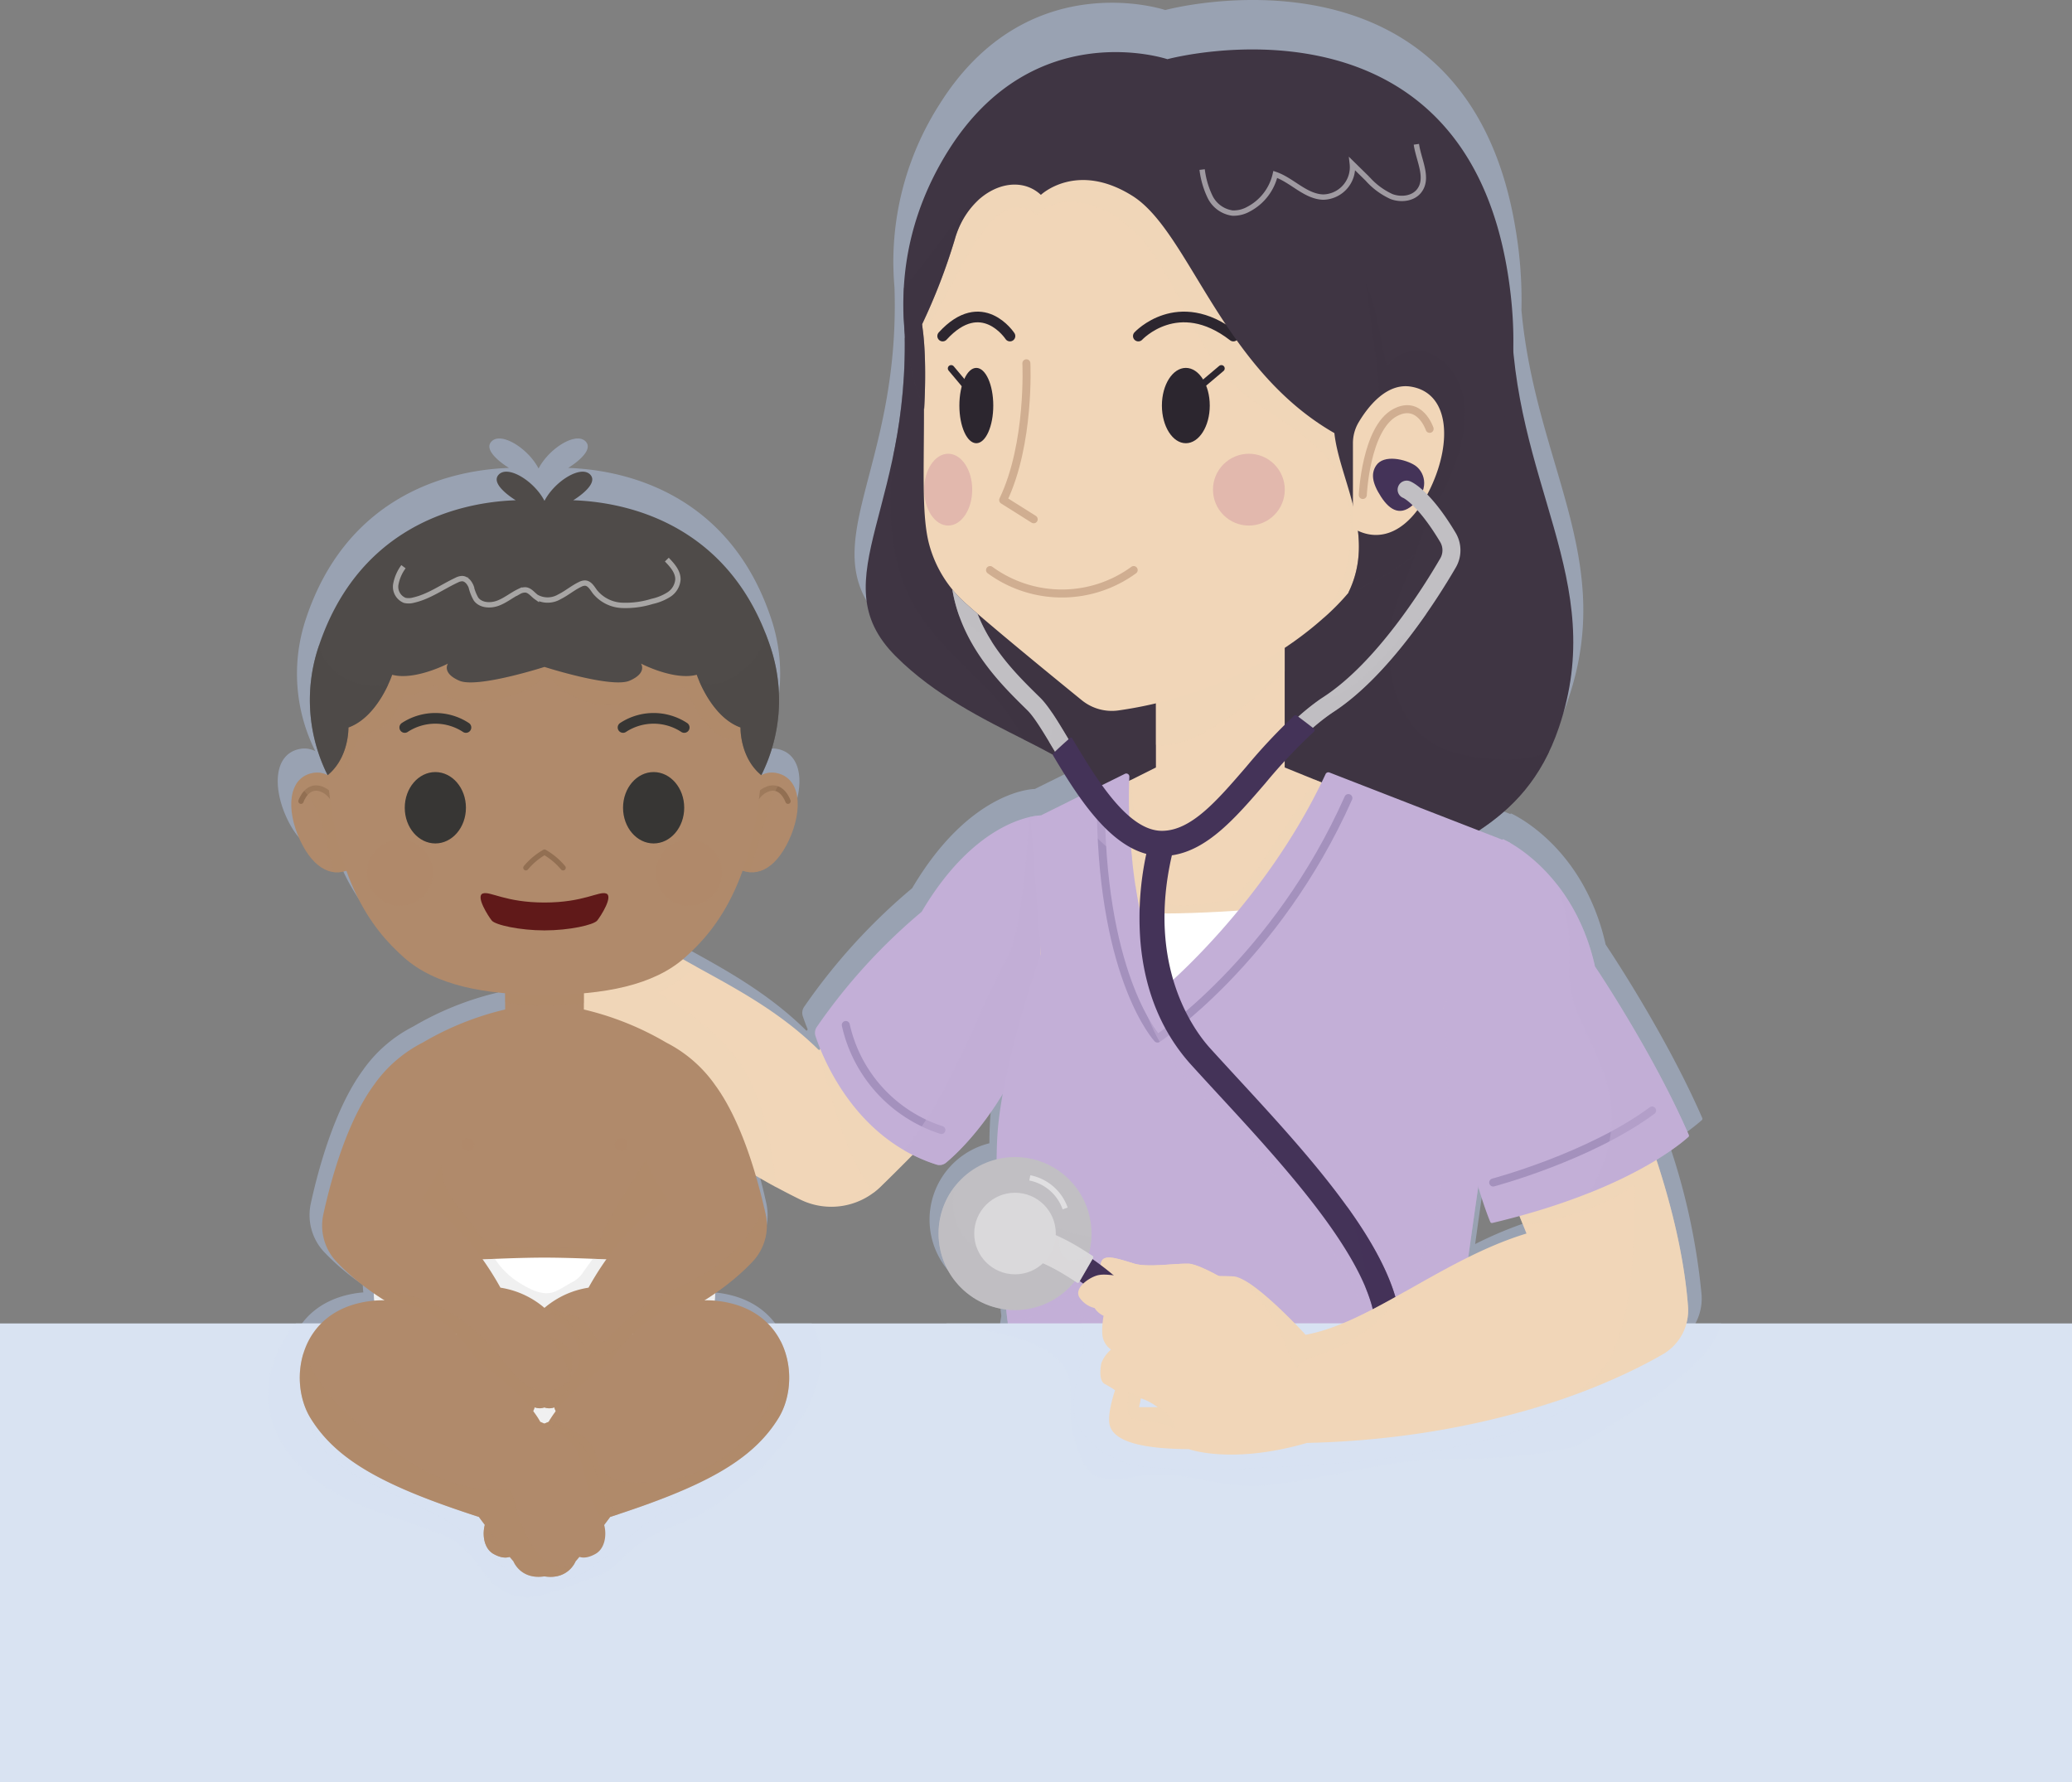 <svg xmlns="http://www.w3.org/2000/svg" width="388" height="333.739" viewBox="0 0 388 333.739">
  <rect x="0" y="0" width="388" height="333.739" fill="#808080" stroke="none"/>
  <g id="Grupo_27394" data-name="Grupo 27394" transform="translate(-853 -14820.713)">
    <g id="Grupo_27393" data-name="Grupo 27393" transform="translate(870 14816.165)">
      <g id="Grupo_27385" data-name="Grupo 27385" transform="translate(35.009 4.548)">
        <path id="Trazado_69517" data-name="Trazado 69517" d="M134.454,286.415c-.275-.035-.542-.054-.812-.077.067-.688.091-1.187.1-1.432a45.116,45.116,0,0,0,7.241-6.139,10.124,10.124,0,0,0,2.482-9.106c-1.391-6.361-4.448-17.706-9.728-24.905a25.79,25.79,0,0,0-9.433-8.2,57.186,57.186,0,0,0-15.891-6.38v-3.136c8.126-.719,14.833-2.752,19.465-6.853A38.66,38.66,0,0,0,139.035,203.4c3.146,1.132,6.506-.665,8.933-5.882,2.731-5.871,2.367-12.153-2.595-12.972a4.466,4.466,0,0,0-2.738.437v-.007l0,0a32.376,32.376,0,0,0,1.772-24.692c-7.285-22.087-25.209-27.868-38.045-28.331,0,0,4.943-2.949,3.354-4.857-1.735-2.081-6.938,1.157-8.9,4.973-1.966-3.816-7.169-7.054-8.9-4.973-1.589,1.908,3.353,4.857,3.353,4.857-12.836.463-30.759,6.244-38.044,28.331a32.373,32.373,0,0,0,1.772,24.692l0,0v.007a4.464,4.464,0,0,0-2.737-.437c-4.962.82-5.326,7.1-2.595,12.972,2.426,5.217,5.787,7.014,8.933,5.882a38.66,38.66,0,0,0,11.158,16.788c4.632,4.1,11.339,6.135,19.465,6.853v3.136a57.186,57.186,0,0,0-15.891,6.38,25.79,25.79,0,0,0-9.433,8.2c-5.28,7.2-8.337,18.544-9.728,24.905a10.123,10.123,0,0,0,2.482,9.106,45.157,45.157,0,0,0,7.241,6.139c.007.245.03.744.1,1.432-.269.023-.538.042-.812.077-14.018,1.794-15.748,15.57-11.574,22.443,5.1,8.4,14.6,13.375,32.551,19.187,0,0,.461.626,1.157,1.554-.489,1.788-.232,4.506,1.673,5.578a3.764,3.764,0,0,0,3.111.571c.257.309.5.6.726.857,0,0,1.371,3.6,5.992,2.89,4.622.705,5.992-2.89,5.992-2.89.224-.255.47-.548.726-.857a3.765,3.765,0,0,0,3.111-.571c1.9-1.072,2.162-3.79,1.673-5.578.7-.928,1.157-1.554,1.157-1.554,17.953-5.812,27.449-10.786,32.551-19.187C150.2,301.986,148.471,288.21,134.454,286.415Z" transform="translate(-51.972 -44.336)" fill="#b3c4e5" opacity="0.5" style="mix-blend-mode: multiply;isolation: isolate"/>
        <path id="Trazado_69518" data-name="Trazado 69518" d="M327.071,213.9c-6.929-15.946-18.089-32.483-18.089-32.483-3.4-15.12-12.889-21.843-16.423-23.874v-.013l-.067-.027c-.8-.459-1.283-.665-1.283-.665l-.052.146-4.571-1.776a36.549,36.549,0,0,0,15.435-19.886c8.888-26.184-6.182-43.821-8.808-72.7a79.954,79.954,0,0,0-1.068-14.978C283.031-8.837,226.512,6.427,226.512,6.427s-25.789-8.673-42.284,17.665a54.824,54.824,0,0,0-8.634,30.169h0c0,.04,0,.08.007.121.021,1.384.094,2.715.205,3.987,1.163,35.124-16.154,48.75-1.673,63.231,9.442,9.442,22.157,14.445,30.311,18.97a.413.413,0,0,0,.054.207c1.49,2.492,3.152,5.231,4.995,7.843l-7.4,3.66s-12.006,0-22.979,18.583a111.7,111.7,0,0,0-20.24,22.235,2,2,0,0,0-.234,1.744c.2.593.5,1.444.919,2.47l-.218.263c-11.933-11.838-26.827-16.3-34.786-23.338,0,0,4.17-11.633,3.291-19.809s-1.578-10.175-1.935-14.363.8-7.769-.494-9.033-6.4.178-7.133,6.658.233,11.348-.392,13.692a16.383,16.383,0,0,1-4.267-4.036c-1.772-2.508-7.839-14.55-10.776-18.884s-8.279-10.021-9.954-9.236-1.927,4.29.812,8.456,8.153,14.73,8.153,14.73-6.511-11.066-8.158-13.722-5.829-11.422-8.835-9.561.645,8.655,2.7,12.33,5.621,11.762,5.621,11.762-4.84-7.978-5.815-9.729-3.212-8.114-5.461-8.152-2.393,5.142.171,10.82,6.488,13.548,8.314,16.692c0,0-4.3-5.821-5.491-7.416s-4.734-7.658-6.4-7.072c-1.609.564-1.418,4.025,2.232,10.819s6.382,11.969,6.382,11.969A42.525,42.525,0,0,0,95.2,176.1c5.784,6.566,11.079,7.994,11.079,7.994a130.665,130.665,0,0,0,49.53,42.336,13.6,13.6,0,0,0,15.383-2.535c2.076-2.019,4.141-4.081,6.186-6.155a31.305,31.305,0,0,0,4.6,1.884,1.969,1.969,0,0,0,1.858-.378,53.649,53.649,0,0,0,10.918-13.263,70.6,70.6,0,0,0-1.021,7.9c-.094,1.48-.141,3.077-.154,4.741a14.737,14.737,0,0,0,1.84,28.948c.009.084.019.17.028.251.016.136.03.263.044.391.011.1.021.188.031.28.014.123.028.243.041.358l.018.154c.032.276.061.527.088.748v0h0c.091.767.145,1.2.145,1.2s-5.437,32.1-7.493,61.046c0,0,10.642,7.889,32.991,9.365,48.047,3.174,73.966-9.365,73.966-9.365-1.648-10.736-4.454-27.236-6.894-41.312h0l-.035-.2q-.1-.587-.2-1.169l0-.026-.05-.285c14.885-3.463,26.435-8.443,33.971-12.816a9.815,9.815,0,0,0,4.869-9.248,123.491,123.491,0,0,0-6.095-28.236,41.331,41.331,0,0,0,6.155-4.421A.344.344,0,0,0,327.071,213.9Zm-31.3,19.023a73.856,73.856,0,0,0-11.23,4.578c.483-3.479,1.144-8.174,1.924-13.556,1.151,3.84,2.018,6.025,2.318,6.743a.347.347,0,0,0,.4.2c1.823-.43,3.561-.878,5.236-1.337C295.274,231.7,295.769,232.919,295.769,232.919Z" transform="translate(-60.316 -4.548)" fill="#b3c4e5" opacity="0.5" style="mix-blend-mode: multiply;isolation: isolate"/>
      </g>
      <g id="Grupo_27387" data-name="Grupo 27387" transform="translate(56.968 13.806)">
        <path id="Trazado_69519" data-name="Trazado 69519" d="M112.474,246.389s-5.14-1.387-10.755-7.762a41.288,41.288,0,0,1-7.848-14.505s-2.653-5.025-6.2-11.621-3.73-9.957-2.168-10.5c1.622-.569,5.063,5.317,6.219,6.866s5.33,7.2,5.33,7.2c-1.773-3.053-5.584-10.694-8.072-16.206s-2.35-10.541-.166-10.5,4.356,6.215,5.3,7.914,5.645,9.446,5.645,9.446-3.462-7.852-5.458-11.42-5.538-10.164-2.62-11.971,6.978,6.705,8.577,9.283,7.921,13.322,7.921,13.322-5.256-10.256-7.915-14.3-2.415-7.448-.789-8.21,6.814,4.76,9.664,8.967,8.741,15.9,10.462,18.334a15.9,15.9,0,0,0,4.142,3.918c.608-2.277-.329-7,.381-13.294s5.664-7.692,6.926-6.464.134,4.705.48,8.77,1.024,6.007,1.878,13.944-3.195,19.231-3.195,19.231c7.728,6.836,22.188,11.166,33.774,22.659,0,0,13.723-16.611,29.472-33.632L225.5,220.7c.072,8.047-6.188,16.427-15.72,27.484-8.211,9.525-21.085,24-34.279,36.841a13.2,13.2,0,0,1-14.935,2.461A126.863,126.863,0,0,1,112.474,246.389Z" transform="translate(-84.572 -72.075)" fill="#f1d6b8"/>
        <path id="Trazado_69520" data-name="Trazado 69520" d="M150.342,263.816c-3.621-6.541-10.126-10.922-16.2-14.971a.17.17,0,0,1,0-.291,36.772,36.772,0,0,0,6.869-4.718,61.428,61.428,0,0,1-10.8-7.015s4.049-11.294,3.195-19.231-1.532-9.879-1.879-13.944.782-7.542-.48-8.77-6.215.173-6.926,6.464.227,11.017-.381,13.294a15.9,15.9,0,0,1-4.142-3.918c-1.72-2.434-7.611-14.126-10.462-18.334s-8.038-9.729-9.664-8.967-1.87,4.164.789,8.21,7.915,14.3,7.915,14.3-6.322-10.743-7.921-13.322-5.66-11.09-8.577-9.283.626,8.4,2.62,11.971,5.458,11.42,5.458,11.42-4.7-7.746-5.645-9.446-3.118-7.878-5.3-7.914-2.323,4.993.166,10.5,6.3,13.153,8.072,16.206c0,0-4.175-5.652-5.33-7.2s-4.6-7.435-6.219-6.866c-1.562.548-1.376,3.908,2.168,10.5s6.2,11.621,6.2,11.621a41.288,41.288,0,0,0,7.848,14.505c5.616,6.375,10.755,7.762,10.755,7.762a127.46,127.46,0,0,0,43.52,38.773C155.081,277.889,153.912,270.265,150.342,263.816Z" transform="translate(-84.572 -72.075)" fill="#f1d6b8" opacity="0.5" style="mix-blend-mode: multiply;isolation: isolate"/>
        <path id="Trazado_69521" data-name="Trazado 69521" d="M231.841,244.084c-15.748,17.021-29.472,33.632-29.472,33.632-.073-.073-.149-.139-.222-.211q.158.547.313,1.092c2,7.021,3.663,14.276,7,20.818a30.078,30.078,0,0,0,3.115,4.956,13.292,13.292,0,0,0,1.3-1.105c13.195-12.837,26.067-27.316,34.279-36.841,9.532-11.057,15.792-19.438,15.72-27.484Z" transform="translate(-122.948 -90.31)" fill="#f1d6b8" opacity="0.5" style="mix-blend-mode: multiply;isolation: isolate"/>
        <path id="Trazado_69522" data-name="Trazado 69522" d="M243.607,267.607V231.22s-11.655,0-22.31,18.042a108.46,108.46,0,0,0-19.652,21.588,1.941,1.941,0,0,0-.226,1.693c1.295,3.912,7.243,19.151,22.657,24.058a1.914,1.914,0,0,0,1.8-.367C228.682,293.894,237.915,285.162,243.607,267.607Z" transform="translate(-122.677 -87.79)" fill="#c3afd7"/>
        <path id="Trazado_69523" data-name="Trazado 69523" d="M209.888,289.48a26.794,26.794,0,0,0,17.9,19.661" transform="translate(-125.474 -106.806)" fill="none" stroke="#a491bd" stroke-linecap="round" stroke-linejoin="round" stroke-width="1.5"/>
        <path id="Trazado_69524" data-name="Trazado 69524" d="M222.481,89.944c2.666,37.086-16.012,50.782-1.417,65.377s37.251,18.265,37.251,26.535S280.565,216.4,300.549,216.4c0,0-7.209-7.873,7.959-16.735s30.2-11.79,36.723-31.02c9.43-27.783-8.924-45.652-8.924-78.7Z" transform="translate(-127.282 -41.678)" fill="#3f3543"/>
        <path id="Trazado_69525" data-name="Trazado 69525" d="M345.052,173.376c-4.164,1.578-8.725,1.39-13.067.789-3.906-.54-7.815-1.761-10.69-4.584-3.549-3.485-5.24-8.867-5.551-13.719a28.7,28.7,0,0,1,.942-9.05c.82-3.152,2.279-6.014,3.392-9.058a75.106,75.106,0,0,1,3.245-8.477c1.5-2.938,3.086-5.812,4.3-8.888,2.122-5.392,3.664-12.468.387-17.729a9.838,9.838,0,0,0-5.549-4.422,6.945,6.945,0,0,0-7,2.414.17.17,0,0,1-.282-.074c-.662-2.808-1.149-5.655-1.8-8.467-.164-.711-.331-1.439-.515-2.168H229.038c-.825,1.233-1.65,2.465-2.493,3.687-.664.961-.872,1.274-1.59,2.16a103.106,103.106,0,0,1-2.114,21.732c-.136,2.764-.606,5.268-.612,8.031-.015,7.678,1.146,15.45,5.454,21.966,3.411,5.16,8.147,9.2,12.371,13.657a39.7,39.7,0,0,1,7.179,9.709c7.561,3.811,13.3,6.809,13.3,10.97,0,8.269,22.251,34.539,42.234,34.539,0,0-7.209-7.873,7.959-16.735,13.9-8.121,27.675-11.268,34.906-26.533C345.439,173.21,345.25,173.3,345.052,173.376Z" transform="translate(-129.502 -41.678)" fill="#3f3543" opacity="0.5" style="mix-blend-mode: multiply;isolation: isolate"/>
        <path id="Trazado_69526" data-name="Trazado 69526" d="M249.344,231.585v.051c0,2.932-.224,5.866-.508,8.782-.3,3.106-.692,6.207-1.215,9.283a34.476,34.476,0,0,1-1.54,6.6c-.434,1.128-1.1,2.176-1.64,3.256-.765,1.526-1.494,3.068-2.21,4.618-1.545,3.34-3.029,6.708-4.584,10.043-3.12,6.694-6.5,13.4-11.175,19.17-.138.17-.28.335-.421.5a30.442,30.442,0,0,0,6.1,2.713,1.914,1.914,0,0,0,1.8-.367c2.8-2.34,12.037-11.071,17.727-28.627V231.22A11.044,11.044,0,0,0,249.344,231.585Z" transform="translate(-130.75 -87.79)" fill="#c3afd7" opacity="0.5" style="mix-blend-mode: multiply;isolation: isolate"/>
        <path id="Trazado_69527" data-name="Trazado 69527" d="M331.329,215.056,309.77,206.3V182.382H285.658V206.3L264.1,217.079V266.49h67.233Z" transform="translate(-143.168 -71.85)" fill="#f1d6b8"/>
        <path id="Trazado_69528" data-name="Trazado 69528" d="M315.337,221.243c-1.189,2.154-2.454,4.268-3.774,6.345-1.514,2.383-3.163,4.673-4.675,7.055a48.877,48.877,0,0,1-4.461,6.426,9.509,9.509,0,0,1-5.3,3.069,29.391,29.391,0,0,1-7.182.65c-1.847-.038-3.979-.085-5.46-1.351-1.365-1.167-1.609-3.06-1.764-4.743-.536-5.806-1.468-11.581-1.669-17.411L264.1,229.763v49.411H331.33V227.74Z" transform="translate(-143.168 -84.534)" fill="#f1d6b8" opacity="0.5" style="mix-blend-mode: multiply;isolation: isolate"/>
        <path id="Trazado_69529" data-name="Trazado 69529" d="M298.453,202.061a20.167,20.167,0,0,0,7.03-2.525,53.649,53.649,0,0,0,6.943-4.6c2.713-2.074,5.272-4.328,7.791-6.626v-5.929H296.106v19.657A8.959,8.959,0,0,0,298.453,202.061Z" transform="translate(-153.615 -71.85)" fill="#f1d6b8" opacity="0.5" style="mix-blend-mode: multiply;isolation: isolate"/>
        <path id="Trazado_69530" data-name="Trazado 69530" d="M335.771,71.366c0-25.323-17.7-46.911-49.611-48.181-27.367-1.089-56.805,15.132-55.114,48.181,1.033,20.2-.643,33.886,1.349,41.219a22.588,22.588,0,0,0,6.714,10.907c4.958,4.453,16.46,13.853,21.869,18.251a8.921,8.921,0,0,0,6.889,1.894c26.065-3.714,42.457-19.277,46.334-26.78C314.2,116.857,335.771,113.621,335.771,71.366Z" transform="translate(-132.357 -19.872)" fill="#f1d6b8"/>
        <path id="Trazado_69531" data-name="Trazado 69531" d="M286.16,23.185c-27.367-1.089-56.805,15.132-55.114,48.181.027.53.045,1.037.069,1.557.554-.71,1.065-1.453,1.55-2.193,1.355-2.068,2.544-4.24,3.722-6.411,2.23-4.1,4.323-8.553,7.5-12.033a8.415,8.415,0,0,1,4.027-2.73,5.336,5.336,0,0,1,4.436,1.12c.372.277.283.154.63-.185a7.071,7.071,0,0,1,.789-.664,7.251,7.251,0,0,1,2.01-1.02,10.17,10.17,0,0,1,4.554-.3,18.1,18.1,0,0,1,8.785,3.934c5.693,4.635,8.776,11.573,12.051,17.951a58.355,58.355,0,0,0,5.728,9.476,34.893,34.893,0,0,0,7.476,6.7c4.973,3.521,10.679,6.586,14,11.9,4.049,6.479,3.716,15.259.944,22.147a29.048,29.048,0,0,1-3.125,5.745,36.645,36.645,0,0,0,8.006-9.5s21.571-3.236,21.571-45.491C335.771,46.043,318.071,24.455,286.16,23.185Z" transform="translate(-132.357 -19.872)" fill="#f1d6b8" opacity="0.5" style="mix-blend-mode: multiply;isolation: isolate"/>
        <ellipse id="Elipse_1961" data-name="Elipse 1961" cx="4.5" cy="6.723" rx="4.5" ry="6.723" transform="translate(99.086 75.707)" fill="#e2b8ad"/>
        <path id="Trazado_69532" data-name="Trazado 69532" d="M249.993,163.017a22.8,22.8,0,0,0,26.893,0" transform="translate(-138.564 -65.529)" fill="none" stroke="#d0ae91" stroke-linecap="round" stroke-linejoin="round" stroke-width="1.5"/>
        <path id="Trazado_69533" data-name="Trazado 69533" d="M257.987,105.532s.732,15.027-4.347,25.61l5.715,3.6" transform="translate(-139.755 -46.766)" fill="none" stroke="#d0ae91" stroke-linecap="round" stroke-linejoin="round" stroke-width="1.5"/>
        <circle id="Elipse_1962" data-name="Elipse 1962" cx="6.723" cy="6.723" r="6.723" transform="translate(150.389 82.43) rotate(-45)" fill="#e2b8ad"/>
        <ellipse id="Elipse_1963" data-name="Elipse 1963" cx="4.482" cy="7.052" rx="4.482" ry="7.052" transform="translate(143.608 59.631)" fill="#2c262f"/>
        <line id="Línea_462" data-name="Línea 462" y1="3.558" x2="4.217" transform="translate(150.528 59.73)" fill="none" stroke="#2c262f" stroke-linecap="round" stroke-linejoin="round" stroke-width="1.25"/>
        <path id="Trazado_69534" data-name="Trazado 69534" d="M291.212,96.233s7.414-8.037,17.792,0" transform="translate(-152.018 -42.565)" fill="none" stroke="#2c262f" stroke-linecap="round" stroke-linejoin="round" stroke-width="2"/>
        <ellipse id="Elipse_1964" data-name="Elipse 1964" cx="3.174" cy="7.052" rx="3.174" ry="7.052" transform="translate(105.683 59.631)" fill="#2c262f"/>
        <line id="Línea_463" data-name="Línea 463" x2="2.986" y2="3.558" transform="translate(104.145 59.73)" fill="none" stroke="#2c262f" stroke-linecap="round" stroke-linejoin="round" stroke-width="1.25"/>
        <path id="Trazado_69535" data-name="Trazado 69535" d="M249.422,96.233s-5.249-8.037-12.6,0" transform="translate(-134.266 -42.565)" fill="none" stroke="#2c262f" stroke-linecap="round" stroke-linejoin="round" stroke-width="2"/>
        <path id="Trazado_69536" data-name="Trazado 69536" d="M251.648,45.522s6.681-6.377,17.143.191c10.621,6.667,16.654,32.308,37.815,44.415.953,8.8,7.936,19.068,2.622,29.889,0,0,37.63-11.578,29.833-59.892C330.211,5.3,275.338,20.116,275.338,20.116S250.3,11.7,234.285,37.267c-15.737,25.129-4.5,48.385-4.5,48.385s.626-9.591-.4-15.866a111.733,111.733,0,0,0,6.147-15.955C238.128,44.73,246.789,41,251.648,45.522Z" transform="translate(-130.7 -18.291)" fill="#3f3543"/>
        <path id="Trazado_69537" data-name="Trazado 69537" d="M239.686,60.313c-3.4,2.635-5.963,6.269-8.518,9.682-1.26,1.683-2.589,3.318-3.876,4.981-.426.55-.861,1.11-1.312,1.663a50.354,50.354,0,0,0,3.808,22.654s.625-9.591-.4-15.866a111.736,111.736,0,0,0,6.147-15.955,15.613,15.613,0,0,1,4.449-7.386C239.884,60.161,239.784,60.238,239.686,60.313Z" transform="translate(-130.701 -31.933)" fill="#3f3543" opacity="0.5" style="mix-blend-mode: multiply;isolation: isolate"/>
        <path id="Trazado_69538" data-name="Trazado 69538" d="M369.194,118.225c2.122-5.392,3.664-12.468.387-17.729a9.838,9.838,0,0,0-5.549-4.422,6.945,6.945,0,0,0-7,2.414.17.17,0,0,1-.282-.074c-.662-2.808-1.149-5.655-1.8-8.467a28.451,28.451,0,0,0-2.094-6.638c.084.408.139.822.187,1.238.136,1.19.293,2.376.457,3.563q.5,3.6.961,7.2a67.546,67.546,0,0,1,.843,12.627,41.786,41.786,0,0,1-2.36,11.157,63.637,63.637,0,0,1-2.395,6.1c1.264,5.122,1.764,10.51-.954,16.045a42.521,42.521,0,0,0,12.616-7.257,52.536,52.536,0,0,1,2.677-6.868C366.395,124.175,367.983,121.3,369.194,118.225Z" transform="translate(-171.077 -39.513)" fill="#3f3543" opacity="0.5" style="mix-blend-mode: multiply;isolation: isolate"/>
        <path id="Trazado_69539" data-name="Trazado 69539" d="M350.871,122.545a7.628,7.628,0,0,1,1.081-3.9c1.67-2.8,5.172-7.42,9.789-6.657,7.181,1.186,7.709,10.278,3.755,18.777s-9.619,10.739-14.626,7.709Z" transform="translate(-171.49 -48.845)" fill="#f1d6b8"/>
        <path id="Trazado_69540" data-name="Trazado 69540" d="M366.128,121.976s-1.844-5.534-6.483-3.039c-5.466,2.941-6.034,15.425-6.034,15.425" transform="translate(-172.384 -50.931)" fill="none" stroke="#d0ae91" stroke-linecap="round" stroke-linejoin="round" stroke-width="1.5"/>
        <path id="Trazado_69541" data-name="Trazado 69541" d="M325.73,287.566V255.151s-21.539,2.24-34.451,2.24c-11.676,0-14.819-2.24-14.819-2.24v32.415Z" transform="translate(-147.203 -95.601)" fill="#fff"/>
        <path id="Trazado_69542" data-name="Trazado 69542" d="M276.275,391.469c46.647,3.082,71.811-9.092,71.811-9.092-3.277-21.347-11.268-66.169-11.268-66.169s2.967-22.1,6.368-43.468c2.621-16.467,2.265-40.34,2.265-40.34l-33.779-13.129a.574.574,0,0,0-.728.3c-11.185,24.078-30.293,40.068-30.293,40.068-7.02-15.884-6.65-35.07-6.45-39.578a.577.577,0,0,0-.833-.543l-17.638,8.727,1.887,25.021s-7.276,20.545-8.118,33.849,2.021,36,2.021,36-5.278,31.161-7.275,59.268C244.245,382.377,254.577,390.035,276.275,391.469Z" transform="translate(-136.688 -83.877)" fill="#c3afd7"/>
        <path id="Trazado_69543" data-name="Trazado 69543" d="M327.145,226.392c-13.512,30.386-35.743,45.037-35.743,45.037s-10.167-10.9-10.607-42.547" transform="translate(-148.618 -86.214)" fill="none" stroke="#a491bd" stroke-linecap="round" stroke-linejoin="round" stroke-width="1.5"/>
        <path id="Trazado_69544" data-name="Trazado 69544" d="M308.95,49.392a16.282,16.282,0,0,0,1.5,5.134,5.51,5.51,0,0,0,4.182,3.014,5.738,5.738,0,0,0,2.979-.721,9.8,9.8,0,0,0,5.036-6.519c3.169,1.084,5.642,4.155,8.991,4.246a5.6,5.6,0,0,0,5.432-6.225l2.851,2.8a13.48,13.48,0,0,0,4.493,3.326c1.76.656,4,.422,5.161-1.053,1.875-2.379-.077-5.74-.509-8.737" transform="translate(-157.807 -26.898)" fill="none" stroke="#fff" stroke-miterlimit="10" stroke-width="1" opacity="0.5" style="mix-blend-mode: overlay;isolation: isolate"/>
        <g id="Grupo_27386" data-name="Grupo 27386" transform="translate(112.661 138.781)" opacity="0.5" style="mix-blend-mode: multiply;isolation: isolate">
          <path id="Trazado_69545" data-name="Trazado 69545" d="M283.747,237.788c-.211-1.944-.36-3.794-.46-5.51-2.6-1.742-5.067-4.714-7.305-7.959l-4.261,2.108C275.062,231.343,279.049,235.982,283.747,237.788Z" transform="translate(-258.317 -224.319)" fill="#c3afd7"/>
          <path id="Trazado_69546" data-name="Trazado 69546" d="M343.866,349.336c-2.482-14.322-4.575-26.06-4.575-26.06s2.967-22.1,6.368-43.468c2.242-14.082,2.306-33.567,2.277-38.92l-.453,1.283c-.013-.007-.026-.016-.04-.023l-3.917,11.243-8.1,17.37c3.415,25.808-2.665,51.582-10.277,55.819-3.812-13.069-17.867-28.318-29.713-41.159-1.914-2.075-3.5-3.792-5-5.456a33.508,33.508,0,0,1-7.076-13.459c-.149.128-.229.2-.229.2a76.122,76.122,0,0,1-5.315-19.212,55.923,55.923,0,0,0-.4,12.521c.783,9.222,3.988,17,9.527,23.12,1.543,1.7,3.186,3.486,4.925,5.373l.106.114c11.3,12.249,26,28.192,28.949,40.247a45.866,45.866,0,0,1-12.588,4.8s-9.779-10.716-13.495-10.948c-.677-.042-1.649-.069-2.8-.085-2.167-1.178-4.484-2.269-5.676-2.3-2.613-.058-7.548.755-10.1,0s-5.4-1.858-6.1-.523a1.834,1.834,0,0,0-.18.773c-.491-.362-1.006-.728-1.559-1.1l.109-.189a.314.314,0,0,0-.1-.415c-.24-.162-.467-.308-.7-.459a14.231,14.231,0,0,0-15.907-17.88c.074,11.044,1.561,24.493,2.03,28.468.022,0,.042,0,.064,0a14.284,14.284,0,0,0,11.2-5.41c.129.086.254.166.387.255a.312.312,0,0,0,.442-.1l.1-.179q.343.234.665.466a2.154,2.154,0,0,0-.795,2.5,4.673,4.673,0,0,0,2.9,2.09,3.946,3.946,0,0,0,1.683,1.452s-.581,3.193,0,4.529a3.878,3.878,0,0,0,1.394,1.8,6.577,6.577,0,0,0-1.8,2.5c-.232,1.1-.465,3.367.639,3.948a18.373,18.373,0,0,1,1.916,1.161s-1.277,3.716-1.1,5.922,2.265,5.051,14.921,5.109c0,0,7.936,2.952,22.13-1.161A164.15,164.15,0,0,0,343.866,349.336Zm-66.742-2.122c.174-.7.348-1.684.348-1.684a11.716,11.716,0,0,1,3.193,1.684Z" transform="translate(-251.822 -229.727)" fill="#c3afd7"/>
        </g>
      </g>
      <rect id="Rectángulo_26153" data-name="Rectángulo 26153" width="388" height="85.925" transform="translate(-17 252.363)" fill="#d9e3f2"/>
      <g id="Grupo_27388" data-name="Grupo 27388" transform="translate(33.192 252.363)">
        <path id="Trazado_69547" data-name="Trazado 69547" d="M49.643,389.2c1.448,6.8,6.691,11.948,12.612,15.18,5.85,3.192,12.324,4.742,18.484,7.169a15.469,15.469,0,0,1,5.952,3.694c1.772,1.935,3.047,4.293,4.989,6.079a9.146,9.146,0,0,0,8.436,2.1,72.3,72.3,0,0,0,8.659-2.942,17.847,17.847,0,0,0,4.129-1.652,16.241,16.241,0,0,0,2.469-2.229,26.68,26.68,0,0,1,8.518-5.683c1.674-.725,3.378-1.376,5.05-2.1a22.77,22.77,0,0,0,3.2-1.8,58.282,58.282,0,0,0,6-4.459,52.382,52.382,0,0,0,10.734-11.993c2.477-3.949,4.43-8.663,3.817-13.415a12.559,12.559,0,0,0-1.609-4.706h-96.6C50.563,377.052,48.353,383.144,49.643,389.2Z" transform="translate(-49.275 -372.441)" fill="#d9e3f2" opacity="0.5" style="mix-blend-mode: multiply;isolation: isolate"/>
        <path id="Trazado_69548" data-name="Trazado 69548" d="M61.583,394.02c2.625,4.511,7.75,7.309,12.312,9.47,4.95,2.346,10.186,4.258,14.6,7.575,2.289,1.718,4.147,3.91,6.4,5.678a18.773,18.773,0,0,0,8.347,4.05,12.824,12.824,0,0,0,9.256-2.233,68.269,68.269,0,0,0,7.356-5.876,59.29,59.29,0,0,1,6.878-5.183q2.9-1.852,5.651-3.935a60.181,60.181,0,0,0,10.966-10.4c2.8-3.535,5.279-7.815,5.354-12.445a12.9,12.9,0,0,0-3-8.277H63.055a17.4,17.4,0,0,0-3.674,9.354A20.25,20.25,0,0,0,61.583,394.02Z" transform="translate(-52.525 -372.441)" fill="#d9e3f2" opacity="0.5" style="mix-blend-mode: multiply;isolation: isolate"/>
      </g>
      <g id="Grupo_27389" data-name="Grupo 27389" transform="translate(160.081 252.363)">
        <path id="Trazado_69549" data-name="Trazado 69549" d="M344.024,397.337a82.467,82.467,0,0,0,11.36-1.821c3.629-1.955,7.14-4.125,10.565-6.427a87.487,87.487,0,0,0,11.083-8.13c2.5-2.319,4.919-5.189,5.817-8.518h-145.2a93.353,93.353,0,0,1,12.419,2.429c3.844,1.111,8.378,2.752,10.208,6.613,1.125,2.373.73,5.175.747,7.724a20.151,20.151,0,0,0,1.166,6.209c.69,2.091,1.441,4.523,3.577,5.552,2.708,1.305,6.13.292,8.937-.1a31.422,31.422,0,0,1,9.872.662c3.881.7,7.776,1.5,11.742,1.3a90.181,90.181,0,0,0,12.1-1.768c3.914-.742,7.816-1.557,11.752-2.176a79.739,79.739,0,0,1,11.773-1.065C335.974,397.787,340,397.7,344.024,397.337Z" transform="translate(-237.648 -372.441)" fill="#d9e3f2" opacity="0.5" style="mix-blend-mode: multiply;isolation: isolate"/>
        <path id="Trazado_69550" data-name="Trazado 69550" d="M273.848,383.1a18.973,18.973,0,0,0-.544,6.148c.3,2.329,1.96,4.422,3.666,5.944a16.289,16.289,0,0,0,6.457,3.467,37.355,37.355,0,0,0,7.9.977,179.41,179.41,0,0,0,18.087-.2c11.718-.524,23.4-1.425,34.912-3.8a85.843,85.843,0,0,0,16.1-4.607,41.691,41.691,0,0,0,11.969-8.038c3.586-3.327,6.818-7.015,10.2-10.544H274.626C275.884,375.755,274.516,379.823,273.848,383.1Z" transform="translate(-249.258 -372.441)" fill="#d9e3f2" opacity="0.5" style="mix-blend-mode: multiply;isolation: isolate"/>
      </g>
      <g id="Grupo_27390" data-name="Grupo 27390" transform="translate(37.537 92.87)">
        <path id="Trazado_69551" data-name="Trazado 69551" d="M111.4,361.771c-21,0-31.089-15.569-30.361-29.391S88.6,289.248,88.6,289.248a55.518,55.518,0,0,1,15.428-6.194v-4.365h14.745v4.365a55.518,55.518,0,0,1,15.428,6.194s6.834,29.308,7.561,43.131S132.4,361.771,111.4,361.771Z" transform="translate(-63.974 -182.348)" fill="#b08a6b"/>
        <path id="Trazado_69552" data-name="Trazado 69552" d="M121.353,282.312a54.248,54.248,0,0,0,8.573-.473v-3.15H115.181v3A40.583,40.583,0,0,0,121.353,282.312Z" transform="translate(-75.131 -182.348)" fill="#b08a6b" opacity="0.4" style="mix-blend-mode: multiply;isolation: isolate"/>
        <path id="Trazado_69553" data-name="Trazado 69553" d="M141.758,339.38c-.428-8.133-2.97-21.625-4.989-31.356a71.695,71.695,0,0,1-4.044,6.768c-1.993,3.007-4,6-5.912,9.057-1.118,1.787-2.215,3.588-3.228,5.437a21.566,21.566,0,0,0-1.419,2.83,6.038,6.038,0,0,1-.777,1.734c-.663.836-1.962.806-2.928.813-1.555.01-3.1-.034-4.66-.007-2.09.037-4.182.055-6.271-.036a24.344,24.344,0,0,1-5.749-.622,6.55,6.55,0,0,1-3.119-2.519c-.973-1.268-1.865-2.575-2.877-3.815a18.777,18.777,0,0,1-2.8-4.253,9.573,9.573,0,0,1-.709-2.372c-.135-.874-.082-1.763-.29-2.63-.226-.947-.651-1.863-.964-2.786q-.5-1.485-.936-2.994-.872-3.028-1.467-6.128-.605-3.162-.9-6.367c-1.869,8.431-6.118,28.507-6.683,39.244C80.307,353.2,90.4,368.771,111.4,368.771S142.486,353.2,141.758,339.38Z" transform="translate(-63.974 -189.348)" fill="#b08a6b" opacity="0.4" style="mix-blend-mode: multiply;isolation: isolate"/>
        <path id="Trazado_69554" data-name="Trazado 69554" d="M129.639,383.346c12.518-8,12.518-22.7,12.518-22.7.262-.911.58-1.968.851-2.857a1.626,1.626,0,0,0-1.439-2.1c-5.687-.416-21.933-1.541-31.381-1.541S84.5,355.278,78.81,355.694a1.626,1.626,0,0,0-1.439,2.1c.271.889.589,1.946.851,2.857,0,0,0,14.7,12.518,22.7C100.265,389.436,120.113,389.436,129.639,383.346Z" transform="translate(-62.767 -206.979)" fill="#fff"/>
        <path id="Trazado_69555" data-name="Trazado 69555" d="M141.569,355.8c-4.11-.3-13.735-.971-22.323-1.32-.561.753-1.112,1.514-1.66,2.279a5.626,5.626,0,0,1-2.04,2.007c-1.155.583-2.226,1.366-3.424,1.856-2.256.922-4.845-.525-6.743-1.724a14.535,14.535,0,0,1-4.466-4.409c-8.532.351-18.028,1.013-22.1,1.312a1.626,1.626,0,0,0-1.439,2.1c.271.889.589,1.946.851,2.857,0,0,0,14.7,12.518,22.7,9.525,6.089,29.373,6.089,38.9,0,12.518-8,12.518-22.7,12.518-22.7.262-.911.58-1.968.851-2.857A1.626,1.626,0,0,0,141.569,355.8Z" transform="translate(-62.767 -207.086)" fill="#e3e3e3" opacity="0.5" style="mix-blend-mode: multiply;isolation: isolate"/>
        <path id="Trazado_69556" data-name="Trazado 69556" d="M133.353,358.158c6.005-1.674,6.005-9.152,6.005-9.152,12.039-4.2,18.954-9.838,22.549-13.66a9.832,9.832,0,0,0,2.409-8.842c-1.351-6.176-4.318-17.19-9.445-24.18a25.038,25.038,0,0,0-9.158-7.959s-4.515,8.788-3.788,22.178a40.927,40.927,0,0,0,4.023,7.129s-8.1,4.511-14.791,16.588a16.554,16.554,0,0,0-10.476,6.111s-3.537,2.007-4.292,5.674a5.241,5.241,0,0,0,1.746,5.02s-.073,4.365,3.055,3.419a2.636,2.636,0,0,0,3.565,2.182s.481,2.213,2.4,1.528c2.037-.728,1.819-2.255,3.23-3.747A11.587,11.587,0,0,1,133.353,358.158Z" transform="translate(-75.49 -187.465)" fill="#b08a6b"/>
        <path id="Trazado_69557" data-name="Trazado 69557" d="M164.021,340.129a15.535,15.535,0,0,1-1.054,2.315,29.038,29.038,0,0,1-7.778,8.605c-3.873,2.986-8.656,4.386-12.728,7.043a45.862,45.862,0,0,0-6.213,5.111c-.474.445-.959.884-1.411,1.352-.223.231-.444.61-.748.748-.5.224-1.041-.269-1.376-.589a11.586,11.586,0,0,1-1.506-2.226,4.895,4.895,0,0,0-3.069-2.1,9.649,9.649,0,0,1-2.981-1.049,8.593,8.593,0,0,1-1.229-1.085,18.46,18.46,0,0,0-3.245,3.06s-3.537,2.007-4.292,5.674a5.241,5.241,0,0,0,1.746,5.02s-.073,4.365,3.055,3.419a2.636,2.636,0,0,0,3.565,2.182s.481,2.213,2.4,1.528c2.037-.728,1.819-2.255,3.23-3.747a11.587,11.587,0,0,1,2.966-2.29c6.005-1.674,6.005-9.152,6.005-9.152,12.039-4.2,18.954-9.838,22.549-13.66a9.832,9.832,0,0,0,2.409-8.842C164.225,341.026,164.126,340.586,164.021,340.129Z" transform="translate(-75.49 -202.402)" fill="#b08a6b" opacity="0.4" style="mix-blend-mode: multiply;isolation: isolate"/>
        <path id="Trazado_69558" data-name="Trazado 69558" d="M151.623,373.314a70.5,70.5,0,0,0,8.454-3.656,32.672,32.672,0,0,0-6.595,2.5A18.5,18.5,0,0,0,151.623,373.314Z" transform="translate(-87.026 -212.04)" fill="#b08a6b" opacity="0.4" style="mix-blend-mode: multiply;isolation: isolate"/>
        <path id="Trazado_69559" data-name="Trazado 69559" d="M138.57,373.8a18.329,18.329,0,0,1-2.771,2.184,3.853,3.853,0,0,1-4.808-.251c-1.557-1.444-2-3.658-3.548-5.117-1.206-1.134-3.128-1.654-3.924-3.116a18.347,18.347,0,0,0-2.838,2.742s-3.537,2.007-4.292,5.674a5.241,5.241,0,0,0,1.746,5.02s-.073,4.365,3.055,3.419a2.636,2.636,0,0,0,3.565,2.182s.481,2.213,2.4,1.528c2.037-.728,1.819-2.255,3.23-3.747a11.587,11.587,0,0,1,2.966-2.29c5.315-1.482,5.926-7.507,6-8.872Q138.952,373.466,138.57,373.8Z" transform="translate(-75.49 -211.335)" fill="#b08a6b" opacity="0.4" style="mix-blend-mode: multiply;isolation: isolate"/>
        <path id="Trazado_69560" data-name="Trazado 69560" d="M95.513,358.158c-6.006-1.674-6.006-9.152-6.006-9.152-12.039-4.2-18.954-9.838-22.548-13.66a9.828,9.828,0,0,1-2.409-8.842c1.35-6.176,4.318-17.19,9.444-24.18a25.044,25.044,0,0,1,9.158-7.959s4.516,8.788,3.788,22.178a40.927,40.927,0,0,1-4.023,7.129s8.1,4.511,14.79,16.588a16.554,16.554,0,0,1,10.476,6.111s3.537,2.007,4.293,5.674a5.241,5.241,0,0,1-1.746,5.02s.073,4.365-3.056,3.419a2.636,2.636,0,0,1-3.565,2.182s-.481,2.213-2.4,1.528c-2.037-.728-1.819-2.255-3.23-3.747A11.578,11.578,0,0,0,95.513,358.158Z" transform="translate(-58.53 -187.465)" fill="#b08a6b"/>
        <path id="Trazado_69561" data-name="Trazado 69561" d="M113.382,381.253a5.5,5.5,0,0,1-4.574.628c-2.613-.8-4.488-3.176-6.116-5.229a40.019,40.019,0,0,0-6.409-6.671,29.722,29.722,0,0,0-9.965-5.369,44.179,44.179,0,0,0-5.351-1.209,24.116,24.116,0,0,0-3.5-.207,63.508,63.508,0,0,0,16.33,8.275s0,7.478,6.006,9.152a11.578,11.578,0,0,1,2.965,2.29c1.411,1.492,1.193,3.02,3.23,3.747,1.92.686,2.4-1.528,2.4-1.528a2.636,2.636,0,0,0,3.565-2.182c2.632.8,3-2.159,3.047-3.12A11.144,11.144,0,0,1,113.382,381.253Z" transform="translate(-62.823 -209.931)" fill="#b08a6b" opacity="0.4" style="mix-blend-mode: multiply;isolation: isolate"/>
        <path id="Trazado_69562" data-name="Trazado 69562" d="M179.521,225.207s2.889-6.56,7.291-5.833c4.817.8,5.171,6.894,2.519,12.594s-6.452,7.2-9.81,5.171Z" transform="translate(-96.132 -162.97)" fill="#b08a6b"/>
        <path id="Trazado_69563" data-name="Trazado 69563" d="M67.183,225.207s-2.89-6.56-7.292-5.833c-4.817.8-5.171,6.894-2.519,12.594s6.452,7.2,9.811,5.171Z" transform="translate(-55.726 -162.97)" fill="#b08a6b"/>
        <path id="Trazado_69564" data-name="Trazado 69564" d="M189.754,226.076s-1.237-3.712-4.349-2.038c-3.666,1.972-4.047,10.346-4.047,10.346" transform="translate(-96.731 -164.369)" fill="none" stroke="#926f52" stroke-linecap="round" stroke-linejoin="round" stroke-width="1"/>
        <path id="Trazado_69565" data-name="Trazado 69565" d="M58.432,226.076s1.237-3.712,4.349-2.038c3.666,1.972,4.048,10.346,4.048,10.346" transform="translate(-56.609 -164.369)" fill="none" stroke="#926f52" stroke-linecap="round" stroke-linejoin="round" stroke-width="1"/>
        <path id="Trazado_69566" data-name="Trazado 69566" d="M184.392,229.911c.472-1.594.959-3.185,1.483-4.764a16.51,16.51,0,0,1,1.225-3,8.14,8.14,0,0,1,1.584-2.055,4.848,4.848,0,0,0-1.871-.717c-4.4-.727-7.291,5.833-7.291,5.833v11.932a5.7,5.7,0,0,0,2.469.837C182.83,235.3,183.6,232.6,184.392,229.911Z" transform="translate(-96.132 -162.97)" fill="#b08a6b" opacity="0.4" style="mix-blend-mode: multiply;isolation: isolate"/>
        <path id="Trazado_69567" data-name="Trazado 69567" d="M58.872,223.052c2.958,3.608,3.681,8.231,4.694,12.639q.26,1.131.543,2.256a5.372,5.372,0,0,0,3.53-.808V225.207s-2.89-6.56-7.292-5.833a4.5,4.5,0,0,0-3.224,2.085A7.115,7.115,0,0,1,58.872,223.052Z" transform="translate(-56.182 -162.97)" fill="#b08a6b" opacity="0.4" style="mix-blend-mode: multiply;isolation: isolate"/>
        <path id="Trazado_69568" data-name="Trazado 69568" d="M106.321,237.956c-11.226,0-20.437-1.8-26.271-6.96C74.2,225.811,65.9,215.951,65.456,191.028S80.275,148.9,106.321,148.9s41.314,17.2,40.866,42.125-8.74,34.784-14.6,39.968C126.759,236.159,117.548,237.956,106.321,237.956Z" transform="translate(-58.898 -139.987)" fill="#b08a6b"/>
        <path id="Trazado_69569" data-name="Trazado 69569" d="M69.8,194.106c.562-1.436.882-3.2,2.109-4.253,1.339-1.147,3.245-1.358,4.6-2.5,1.605-1.353,2.574-3.513,3.4-5.394a.164.164,0,0,1,.145-.084c2.141.06,3.9-.951,5.753-1.885a.173.173,0,0,1,.23.06c2.158,3.538,7.23,3.239,10.8,2.665a22.908,22.908,0,0,0,5.716-1.689,23.152,23.152,0,0,0,3.1-2c.843-.55,1.252-.636,2.071.005.5.39.913.86,1.375,1.288a12.183,12.183,0,0,0,1.955,1.376,14.008,14.008,0,0,0,8.357,1.964c2.041-.119,5.554-.524,6.058-3a.167.167,0,0,1,.162-.123,25.819,25.819,0,0,0,6.916-.106.172.172,0,0,1,.19.077c1.233,2.733,2.568,5.592,4.783,7.681a6.482,6.482,0,0,0,3.3,1.81,3.018,3.018,0,0,1,2.113,1.06c1.318,1.654,1.792,3.831,3.337,5.328q.308.3.645.589c.141-1.882.238-3.855.276-5.943.449-24.923-14.819-42.125-40.866-42.125s-41.314,17.2-40.865,42.125c.044,2.437.165,4.725.349,6.884A6.341,6.341,0,0,0,69.8,194.106Z" transform="translate(-58.898 -139.987)" fill="#b08a6b" opacity="0.4" style="mix-blend-mode: multiply;isolation: isolate"/>
        <path id="Trazado_69570" data-name="Trazado 69570" d="M104.846,172.225s-12.574,4.042-15.942,2.583-2.133-3.206-2.133-3.206-6.175,3.226-10.441,2.094c0,0-2.582,7.849-8.2,9.87,0,0,.17,5.607-3.893,8.929a31.43,31.43,0,0,1-1.72-23.973C69.594,147.077,87,141.464,99.457,141.015c0,0-4.8-2.863-3.256-4.715,1.684-2.021,6.736,1.123,8.644,4.828,1.908-3.7,6.96-6.849,8.644-4.828,1.543,1.852-3.256,4.715-3.256,4.715,12.462.449,29.863,6.062,36.936,27.505a31.43,31.43,0,0,1-1.72,23.973c-4.063-3.322-3.893-8.929-3.893-8.929-5.613-2.021-8.2-9.87-8.2-9.87-4.266,1.132-10.441-2.094-10.441-2.094s1.235,1.747-2.133,3.206S104.846,172.225,104.846,172.225Z" transform="translate(-57.423 -135.666)" fill="#4f4b49"/>
        <path id="Trazado_69571" data-name="Trazado 69571" d="M182.509,183.124c-.309-.938-.645-1.835-.993-2.713a7.635,7.635,0,0,1-.783,2.937,14.112,14.112,0,0,1-5.872,5.65,6.249,6.249,0,0,1-5.665.571c.993,2.306,3.5,7.086,7.7,8.6,0,0-.17,5.607,3.893,8.929A31.43,31.43,0,0,0,182.509,183.124Z" transform="translate(-92.762 -150.271)" fill="#4f4b49" opacity="0.5" style="mix-blend-mode: multiply;isolation: isolate"/>
        <path id="Trazado_69572" data-name="Trazado 69572" d="M75.529,191.342c-.191.026-.382.055-.574.073-3.964.381-8.387-.987-10.8-4.31a8.529,8.529,0,0,1-1.479-3.337c-.053.153-.109.3-.16.452a31.43,31.43,0,0,0,1.72,23.973c4.063-3.322,3.893-8.929,3.893-8.929C71.961,197.887,74.377,193.8,75.529,191.342Z" transform="translate(-57.423 -151.366)" fill="#4f4b49" opacity="0.5" style="mix-blend-mode: multiply;isolation: isolate"/>
        <ellipse id="Elipse_1965" data-name="Elipse 1965" cx="5.728" cy="6.683" rx="5.728" ry="6.683" transform="translate(62.132 56.246)" fill="#373634"/>
        <path id="Trazado_69573" data-name="Trazado 69573" d="M147.964,205.951a10.448,10.448,0,0,1,11.456,0" transform="translate(-85.832 -158.053)" fill="none" stroke="#373634" stroke-linecap="round" stroke-linejoin="round" stroke-width="2"/>
        <ellipse id="Elipse_1966" data-name="Elipse 1966" cx="5.728" cy="6.683" rx="5.728" ry="6.683" transform="translate(21.257 56.246)" fill="#373634"/>
        <path id="Trazado_69574" data-name="Trazado 69574" d="M120.326,259.8c-4.6,0-9.205-1.01-9.879-1.852s-3.031-4.547-1.684-5.052,4.209,1.684,11.563,1.684,10.217-2.189,11.564-1.684-1.01,4.21-1.684,5.052S124.929,259.8,120.326,259.8Z" transform="translate(-72.903 -173.905)" fill="#601919"/>
        <path id="Trazado_69575" data-name="Trazado 69575" d="M120.961,244.356a12.986,12.986,0,0,1,3.48-2.919,13,13,0,0,1,3.481,2.919" transform="translate(-77.018 -170.189)" fill="none" stroke="#926f52" stroke-linecap="round" stroke-linejoin="round" stroke-width="1"/>
        <path id="Trazado_69576" data-name="Trazado 69576" d="M98.74,205.951a10.449,10.449,0,0,0-11.457,0" transform="translate(-66.026 -158.053)" fill="none" stroke="#373634" stroke-linecap="round" stroke-linejoin="round" stroke-width="2"/>
        <circle id="Elipse_1967" data-name="Elipse 1967" cx="6.206" cy="6.206" r="6.206" transform="translate(14.161 68.892)" fill="#b08a6b" opacity="0.25" style="mix-blend-mode: multiply;isolation: isolate"/>
        <circle id="Elipse_1968" data-name="Elipse 1968" cx="6.206" cy="6.206" r="6.206" transform="translate(68.274 68.892)" fill="#b08a6b" opacity="0.25" style="mix-blend-mode: multiply;isolation: isolate"/>
        <path id="Trazado_69577" data-name="Trazado 69577" d="M86.219,161.436a8.006,8.006,0,0,0-1.444,3.35,2.743,2.743,0,0,0,1.674,2.951,3.364,3.364,0,0,0,1.661-.045c2.9-.651,5.366-2.478,8.055-3.735a2.421,2.421,0,0,1,1.023-.294c.827.009,1.431.795,1.721,1.568a8.524,8.524,0,0,0,.912,2.291c.907,1.195,2.727,1.266,4.129.732s2.58-1.529,3.933-2.178a2.291,2.291,0,0,1,1.237-.294c.8.1,1.32.876,1.981,1.345a4.325,4.325,0,0,0,4.316-.053c1.357-.666,2.521-1.681,3.886-2.329a2,2,0,0,1,.915-.245c.858.034,1.351.947,1.86,1.639a6.9,6.9,0,0,0,5,2.532,16.726,16.726,0,0,0,5.7-.738,9.783,9.783,0,0,0,3.141-1.276,3.7,3.7,0,0,0,1.693-2.814c.034-1.465-1.056-2.685-2.077-3.736" transform="translate(-65.203 -143.643)" fill="none" stroke="#fff" stroke-miterlimit="10" stroke-width="1" opacity="0.5" style="mix-blend-mode: overlay;isolation: isolate"/>
        <path id="Trazado_69578" data-name="Trazado 69578" d="M120.338,417.651c4.715.879,6.092-2.769,6.092-2.769,2.238-2.557,6.473-8.31,6.473-8.31,17.43-5.643,26.649-10.473,31.6-18.628,4.053-6.673,2.373-20.047-11.236-21.789-12.931-1.654-20.207,11.331-20.207,11.331s-8.47,5.594-11.661,11.275a16.325,16.325,0,0,0-6.4,4.706c-1.805,2.313-2.318,9.749-5.053,13.477-1.005,1.37-1.217,5.239,1.119,6.552,2.557,1.438,3.675.16,3.675.16S115.461,416.742,120.338,417.651Z" transform="translate(-73.19 -210.849)" fill="#b08a6b"/>
        <path id="Trazado_69579" data-name="Trazado 69579" d="M164.8,377.243a14.347,14.347,0,0,1,.184,4.485c-1.045,9.963-9.577,18.55-18.99,21.2a26.1,26.1,0,0,1-8.079.869c-2.252-.082-5.224-.38-6.554-2.475-.752-1.184-.952-2.618-1.572-3.864a7.075,7.075,0,0,0-2.852-2.884c-1.687-.992-3.6-1.585-5.224-2.665-.107.172-.209.346-.306.518a16.325,16.325,0,0,0-6.4,4.706c-1.805,2.313-2.318,9.749-5.053,13.477-1.005,1.37-1.217,5.239,1.119,6.553,2.557,1.438,3.675.16,3.675.16s.716,3.086,5.594,4c4.715.879,6.092-2.769,6.092-2.769,2.238-2.557,6.473-8.31,6.473-8.31,17.43-5.643,26.649-10.473,31.6-18.628A15.335,15.335,0,0,0,164.8,377.243Z" transform="translate(-73.19 -214.516)" fill="#b08a6b" opacity="0.4" style="mix-blend-mode: multiply;isolation: isolate"/>
        <path id="Trazado_69580" data-name="Trazado 69580" d="M132.972,415.467a18.952,18.952,0,0,1-2.7-6.094,14.308,14.308,0,0,0-3.852-6.413,13.218,13.218,0,0,0-5.447-2.91A16.2,16.2,0,0,0,115,404.578c-1.805,2.313-2.318,9.749-5.053,13.477-1.005,1.37-1.217,5.239,1.119,6.553,2.557,1.438,3.675.16,3.675.16s.716,3.086,5.594,4c4.715.879,6.092-2.769,6.092-2.769,2.238-2.557,6.473-8.31,6.473-8.31q.835-.271,1.645-.538A12.264,12.264,0,0,1,132.972,415.467Z" transform="translate(-73.19 -221.96)" fill="#b08a6b" opacity="0.4" style="mix-blend-mode: multiply;isolation: isolate"/>
        <path id="Trazado_69581" data-name="Trazado 69581" d="M104.2,417.651c-4.715.879-6.092-2.769-6.092-2.769-2.237-2.557-6.472-8.31-6.472-8.31-17.43-5.643-26.649-10.473-31.6-18.628-4.053-6.673-2.373-20.047,11.236-21.789,12.931-1.654,20.207,11.331,20.207,11.331s8.471,5.594,11.661,11.275a16.325,16.325,0,0,1,6.4,4.706c1.805,2.313,2.317,9.749,5.053,13.477,1.006,1.37,1.217,5.239-1.118,6.552-2.557,1.438-3.676.16-3.676.16S109.073,416.742,104.2,417.651Z" transform="translate(-56.499 -210.849)" fill="#b08a6b"/>
        <path id="Trazado_69582" data-name="Trazado 69582" d="M104.971,419.94c-2.554-1.311-4.018-4.111-5.053-6.661a30.6,30.6,0,0,1-1.346-3.777c-.152-.587-.288-1.177-.466-1.757-.146-.479-.327-1.318-.838-1.511a7.08,7.08,0,0,0-1.959.022c-.921-.005-1.844-.026-2.76-.121a27.568,27.568,0,0,1-4.662-.9,35.643,35.643,0,0,1-8.708-3.935,64.072,64.072,0,0,1-14.357-11.479,34.831,34.831,0,0,1-6.009-9.222,15.305,15.305,0,0,0,1.217,12.107c4.954,8.155,14.173,12.985,31.6,18.628,0,0,4.235,5.753,6.472,8.31,0,0,1.378,3.648,6.092,2.769a8.391,8.391,0,0,0,4.115-1.84A6.028,6.028,0,0,1,104.971,419.94Z" transform="translate(-56.5 -215.611)" fill="#b08a6b" opacity="0.4" style="mix-blend-mode: multiply;isolation: isolate"/>
        <path id="Trazado_69583" data-name="Trazado 69583" d="M131.23,383.637s-.286-3.037-4.1-7.864a8.723,8.723,0,0,1,3.715,2.317C132.4,379.815,131.23,383.637,131.23,383.637Z" transform="translate(-79.031 -214.036)" fill="#b08a6b" opacity="0.4" style="mix-blend-mode: multiply;isolation: isolate"/>
        <path id="Trazado_69584" data-name="Trazado 69584" d="M105.45,322.133a1.193,1.193,0,1,1-1.193-1.194A1.194,1.194,0,0,1,105.45,322.133Z" transform="translate(-71.176 -196.138)" fill="#b08a6b" opacity="0.25" style="mix-blend-mode: multiply;isolation: isolate"/>
        <path id="Trazado_69585" data-name="Trazado 69585" d="M148.033,322.133a1.193,1.193,0,1,1-1.193-1.194A1.194,1.194,0,0,1,148.033,322.133Z" transform="translate(-85.075 -196.138)" fill="#b08a6b" opacity="0.25" style="mix-blend-mode: multiply;isolation: isolate"/>
      </g>
      <g id="Grupo_27392" data-name="Grupo 27392" transform="translate(152.818 90.443)">
        <path id="Trazado_69586" data-name="Trazado 69586" d="M307.774,360.495s-8.012-5.167-10.624-5.225-7.548.755-10.1,0-5.4-1.858-6.1-.522.581,4.412,3.309,5.747,9,.987,10.683,2.032h12.83Z" transform="translate(-244.458 -204.542)" fill="#f1d6b8"/>
        <path id="Trazado_69587" data-name="Trazado 69587" d="M307.774,360.495s-8.012-5.167-10.624-5.225-7.548.755-10.1,0-5.4-1.858-6.1-.522.581,4.412,3.309,5.747,9,.987,10.683,2.032h12.83Z" transform="translate(-244.458 -204.542)" fill="#f1d6b8" style="mix-blend-mode: multiply;isolation: isolate"/>
        <g id="Grupo_27391" data-name="Grupo 27391">
          <circle id="Elipse_1969" data-name="Elipse 1969" cx="14.321" cy="14.321" r="14.321" transform="translate(0 145.086) rotate(-45)" fill="#c1bfc3"/>
          <path id="Trazado_69588" data-name="Trazado 69588" d="M259.614,342.683c-1.523-.491-3.289-1.1-4.8-.257a13.311,13.311,0,0,0-2.831,2.826,5.6,5.6,0,0,1-3.417,1.869,8.88,8.88,0,0,1-4.221-.509c-5.016-1.818-6.712-7.369-5.639-12.217a14.31,14.31,0,1,0,25.582,9.315A13.15,13.15,0,0,1,259.614,342.683Z" transform="translate(-229.74 -198.104)" fill="#c1bfc3" opacity="0.5" style="mix-blend-mode: multiply;isolation: isolate"/>
          <path id="Trazado_69589" data-name="Trazado 69589" d="M357.017,133.368c1.436-2.22,5.585-1.166,7.269-.071s2.9,4.113,0,7.073c-2.542,2.6-4.628,1.431-6.316-1.155C356.213,136.521,356.091,134.8,357.017,133.368Z" transform="translate(-269.16 -132.063)" fill="#443358"/>
          <path id="Trazado_69590" data-name="Trazado 69590" d="M297.62,194.362c4.083-4.736,8.3-9.634,13.4-12.992,10.384-6.849,19.377-21.126,22.762-26.946a6.4,6.4,0,0,0-.023-6.486c-4.8-8.049-8.182-9.522-8.552-9.664a1.7,1.7,0,0,0-2.2.961,1.661,1.661,0,0,0,.947,2.165c.027.013,2.766,1.314,6.911,8.262a3.025,3.025,0,0,1,0,3.069c-3.264,5.615-11.915,19.372-21.7,25.827-5.484,3.617-9.861,8.694-14.094,13.6-5.664,6.571-10.556,12.246-16.322,12.246-6.849,0-12.9-10.138-17.316-17.54-2.08-3.487-3.877-6.5-5.509-8.1l-.409-.4c-3.66-3.6-8.683-8.542-11.292-15.281-.874-.754-1.662-1.445-2.329-2.044a22.559,22.559,0,0,1-2.391-2.513c1.739,10.526,9.082,17.747,13.651,22.24l.406.4c1.325,1.3,3.1,4.28,4.981,7.431,4.435,7.43,10.374,17.372,18.094,18.958-1.427,6.179-4.554,25.565,8.128,39.575,1.572,1.737,3.265,3.571,5.027,5.482,13.948,15.121,33.051,35.83,29.137,48.356a12.005,12.005,0,0,1-8.988,8.366c-7.907,2.081-19.393-1.241-26.144-7.567-4.29-4.02-7.057-6.882-9.28-9.181a52.248,52.248,0,0,0-9.173-8.116c-6.246-4.214-8.745-4.542-9.183-4.564a1.684,1.684,0,0,0-.244,3.358c.147.025,2.264.438,7.542,4a48.935,48.935,0,0,1,8.636,7.665c2.248,2.326,5.047,5.22,9.4,9.3a35.724,35.724,0,0,0,23.255,9.1,23.812,23.812,0,0,0,6.05-.736,15.37,15.37,0,0,0,11.344-10.617c4.495-14.385-14.562-35.044-29.874-51.645-1.756-1.9-3.441-3.73-5.006-5.459-11.925-13.173-8.336-32.357-7.188-37.164C286.744,206.977,292.037,200.838,297.62,194.362Z" transform="translate(-230.99 -134.053)" fill="#c1bfc3"/>
          <path id="Trazado_69591" data-name="Trazado 69591" d="M241.814,174.272c1.638,1.424,3.377,2.717,5.132,3.992a30.019,30.019,0,0,1-2.727-5.316c-.874-.754-1.662-1.445-2.329-2.044a22.559,22.559,0,0,1-2.391-2.513,28.644,28.644,0,0,0,1.3,4.956C241.132,173.661,241.469,173.971,241.814,174.272Z" transform="translate(-230.99 -143.92)" fill="#c1bfc3" opacity="0.5" style="mix-blend-mode: multiply;isolation: isolate"/>
          <path id="Trazado_69592" data-name="Trazado 69592" d="M294.469,256.874c-11.925-13.173-8.336-32.357-7.188-37.164,6.675-.726,11.968-6.865,17.551-13.341,4.083-4.736,8.3-9.634,13.4-12.992,6.758-4.457,12.925-12.06,17.342-18.431a57.515,57.515,0,0,0-5.045,4.815,82.376,82.376,0,0,1-6.836,7.1c-1.856,1.6-5.174,4.408-7.876,4.1-5.218,3.586-9.447,8.468-13.532,13.207-5.664,6.571-10.556,12.246-16.322,12.246-6.849,0-12.9-10.138-17.316-17.54-1.177-1.974-2.262-3.783-3.28-5.284a14.034,14.034,0,0,1-.02,3.207,12.121,12.121,0,0,1-.5,2.294q.446.743.9,1.51c4.435,7.43,10.374,17.372,18.094,18.958-1.427,6.179-4.554,25.565,8.128,39.575,1.572,1.737,3.265,3.571,5.027,5.482,13.948,15.121,33.051,35.83,29.137,48.356a12.005,12.005,0,0,1-8.988,8.366c-7.907,2.081-19.393-1.241-26.144-7.567-4.29-4.02-7.057-6.882-9.28-9.181a52.247,52.247,0,0,0-9.173-8.116c-6.246-4.214-8.745-4.542-9.183-4.564a1.684,1.684,0,0,0-.244,3.358c.147.025,2.264.438,7.542,4a48.935,48.935,0,0,1,8.636,7.665c2.248,2.326,5.047,5.22,9.4,9.3a35.724,35.724,0,0,0,23.255,9.1,23.812,23.812,0,0,0,6.05-.736,15.37,15.37,0,0,0,11.344-10.617c4.495-14.385-14.562-35.044-29.874-51.645C297.719,260.43,296.034,258.6,294.469,256.874Z" transform="translate(-238.202 -146.06)" fill="#c1bfc3" opacity="0.5" style="mix-blend-mode: multiply;isolation: isolate"/>
          <path id="Trazado_69593" data-name="Trazado 69593" d="M294.642,265.7c-2.905-3.208-11.95-15.245-7.139-36.1,6.711-.981,11.962-7.072,17.512-13.511a99.473,99.473,0,0,1,9.07-9.62.4.4,0,0,0-.021-.62c-1.166-.909-2.234-1.718-3.144-2.395a.441.441,0,0,0-.561.032A109.446,109.446,0,0,0,301.444,213c-5.555,6.446-10.353,12.012-15.812,12.012-6.492,0-12.45-10.028-16.79-17.3a.287.287,0,0,0-.438-.066c-.61.533-2.142,1.885-3.062,2.82a.4.4,0,0,0-.057.487c4.272,7.145,10,16.39,17.428,18.377a56.811,56.811,0,0,0-1.1,16.406c.782,9.221,3.987,17,9.527,23.119,1.543,1.7,3.186,3.486,4.925,5.373l.106.114c13.837,15,32.787,35.543,28.989,47.7a11.366,11.366,0,0,1-8.516,7.916,19.615,19.615,0,0,1-4.98.6,32.048,32.048,0,0,1-20.533-8c-4.273-4-7.032-6.857-9.249-9.15a52.8,52.8,0,0,0-9.287-8.213c-6.238-4.209-8.868-4.645-9.525-4.679-.04,0-.086,0-.131,0a2.358,2.358,0,0,0-.245,4.7c.2.043,2.309.548,7.263,3.889a48.432,48.432,0,0,1,8.529,7.575c2.248,2.325,5.046,5.22,9.422,9.32a36.5,36.5,0,0,0,23.716,9.284,24.49,24.49,0,0,0,6.221-.757,16.017,16.017,0,0,0,11.816-11.069c4.611-14.755-14.592-35.574-30.021-52.3C297.73,269.078,296.147,267.36,294.642,265.7Z" transform="translate(-237.876 -155.335)" fill="#443358"/>
          <path id="Trazado_69594" data-name="Trazado 69594" d="M320.23,339.8c.153.391.306.783.449,1.177,1.63,4.5,3.119,9.323,3.113,14.156,1.753,4.243,2.4,8.151,1.373,11.442a11.366,11.366,0,0,1-8.516,7.916,19.618,19.618,0,0,1-4.98.6,32.047,32.047,0,0,1-20.533-8c-4.273-4-7.032-6.857-9.249-9.15a52.794,52.794,0,0,0-9.287-8.213c-6.238-4.209-8.868-4.645-9.525-4.679-.04,0-.086,0-.131,0a2.358,2.358,0,0,0-.245,4.7c.2.043,2.309.548,7.263,3.889a48.43,48.43,0,0,1,8.529,7.575c2.248,2.325,5.046,5.22,9.422,9.32a36.5,36.5,0,0,0,23.716,9.284,24.49,24.49,0,0,0,6.221-.757,16.017,16.017,0,0,0,11.816-11.069C332.2,359.865,327.522,349.906,320.23,339.8Z" transform="translate(-237.876 -199.869)" fill="#443358" opacity="0.5" style="mix-blend-mode: multiply;isolation: isolate"/>
          <path id="Trazado_69595" data-name="Trazado 69595" d="M272.494,351.852a.315.315,0,0,0-.1-.416c-6-4.015-8.665-4.556-9.538-4.6-.048,0-.1,0-.156,0a2.862,2.862,0,0,0-.35,5.7c.084.018,2.369.709,7.118,3.881a.311.311,0,0,0,.442-.1Z" transform="translate(-237.631 -202.163)" fill="#dad9db"/>
          <path id="Trazado_69596" data-name="Trazado 69596" d="M272.395,351.436c-.248-.166-.482-.317-.718-.471-1.243,1.055-2.757,1.868-4.117,1-1.448-.92-1.522-2.48-1.368-4.108a9.946,9.946,0,0,0-3.335-1.026c-.048,0-.1,0-.156,0a2.862,2.862,0,0,0-.35,5.7c.084.018,2.369.709,7.118,3.881a.311.311,0,0,0,.442-.1l2.583-4.463A.315.315,0,0,0,272.395,351.436Z" transform="translate(-237.631 -202.163)" fill="#dad9db" opacity="0.5" style="mix-blend-mode: multiply;isolation: isolate"/>
          <circle id="Elipse_1970" data-name="Elipse 1970" cx="7.638" cy="7.638" r="7.638" transform="translate(12.615 137.448)" fill="#dad9db"/>
          <path id="Trazado_69597" data-name="Trazado 69597" d="M267.663,337.7a8.819,8.819,0,0,0-6.615-5.723" transform="translate(-238.023 -197.314)" fill="none" stroke="#fff" stroke-miterlimit="10" stroke-width="1" opacity="0.5" style="mix-blend-mode: overlay;isolation: isolate"/>
        </g>
        <path id="Trazado_69598" data-name="Trazado 69598" d="M370.231,266.638c-5.209-13.638-8.941-23.125-16.058-26.88l-11.348,30.636c7.509,21.94,15.617,41.9,15.617,41.9-15.615,4.744-29.181,16.792-41.365,18.975,0,0-9.779-10.716-13.5-10.948s-16.255,0-19.275,0-4.877-.671-6.5-.1-3.948,2.309-3.136,3.935a4.674,4.674,0,0,0,2.9,2.09,3.946,3.946,0,0,0,1.683,1.452s-.581,3.193,0,4.529a3.883,3.883,0,0,0,1.394,1.8,6.573,6.573,0,0,0-1.8,2.5c-.232,1.1-.465,3.367.639,3.948a18.425,18.425,0,0,1,1.916,1.161s-1.277,3.716-1.1,5.922,2.264,5.051,14.92,5.109c0,0,7.937,2.952,22.13-1.161,31.106-.7,54.342-9.483,66.616-16.605a9.531,9.531,0,0,0,4.728-8.979C386.84,302.159,374.379,277.5,370.231,266.638Zm-84.356,78.185c.174-.7.348-1.684.348-1.684a11.7,11.7,0,0,1,3.193,1.684Z" transform="translate(-242.414 -167.214)" fill="#f1d6b8"/>
        <path id="Trazado_69599" data-name="Trazado 69599" d="M324.875,365.832a28.356,28.356,0,0,1,2.922,5.206,58.114,58.114,0,0,0,2.605,5.821,4.824,4.824,0,0,1,2.562-1.839c1.431-.548,2.878-1.042,4.29-1.642a27.887,27.887,0,0,0,7.225-4.3c2.319-1.97,4.3-4.357,6.412-6.54l.093-.1c-6.662,3.757-12.92,7.158-18.851,8.22,0,0-7.1-7.778-11.5-10.222A56.2,56.2,0,0,1,324.875,365.832Z" transform="translate(-257.472 -206.603)" fill="#f1d6b8" opacity="0.5" style="mix-blend-mode: multiply;isolation: isolate"/>
        <path id="Trazado_69600" data-name="Trazado 69600" d="M421.8,325.915c-1.855-23.756-14.316-48.413-18.465-59.277-5.209-13.638-8.941-23.125-16.058-26.88l-11.348,30.636c6.2,18.107,12.8,34.854,14.916,40.158,3.1.088,6.314-1,9.2-1.861a39.81,39.81,0,0,0,11.523-5.371.169.169,0,0,1,.253.145c-.063,5.585-.1,11.183-.692,16.742a49.065,49.065,0,0,1-3.218,13.987,16.169,16.169,0,0,1-7.283,7.852c-3.477,1.9-7.393,2.8-11.174,3.937a117.45,117.45,0,0,0,27.62-11.088A9.531,9.531,0,0,0,421.8,325.915Z" transform="translate(-275.52 -167.214)" fill="#f1d6b8" opacity="0.5" style="mix-blend-mode: multiply;isolation: isolate"/>
        <path id="Trazado_69601" data-name="Trazado 69601" d="M288.484,391.674c-.042.722-.138,1.448-.172,2.16a5.373,5.373,0,0,0,.125,1.845,1.517,1.517,0,0,0,1.277.982c1.194.3,2.438.3,3.642.542a20.939,20.939,0,0,1,3.923,1.218,8.564,8.564,0,0,0-4.907-5,15.425,15.425,0,0,1,1.543.983h-3.541c.174-.7.348-1.684.348-1.684a4.929,4.929,0,0,1,.625.209.163.163,0,0,1,.189-.106c.06.013.119.032.178.047A31.838,31.838,0,0,0,288.484,391.674Z" transform="translate(-246.915 -216.799)" fill="#f1d6b8" opacity="0.5" style="mix-blend-mode: multiply;isolation: isolate"/>
        <path id="Trazado_69602" data-name="Trazado 69602" d="M375.809,269.749l11.272-31.966s13.17,5.678,17.255,23.862c0,0,10.835,16.056,17.562,31.538a.333.333,0,0,1-.079.382c-1.437,1.313-11.919,10.258-36.7,16.11a.335.335,0,0,1-.391-.193C383.945,307.615,379.224,295.557,375.809,269.749Z" transform="translate(-275.48 -166.57)" fill="#c3afd7"/>
        <path id="Trazado_69603" data-name="Trazado 69603" d="M389.867,326.73s17.97-4.764,29.758-13.48" transform="translate(-280.069 -191.202)" fill="none" stroke="#a491bd" stroke-linecap="round" stroke-linejoin="round" stroke-width="1.5"/>
        <path id="Trazado_69604" data-name="Trazado 69604" d="M432.252,297.275c-6.727-15.481-17.562-31.538-17.562-31.538a38.044,38.044,0,0,0-7.159-15.417c.418,1.238.818,2.482,1.165,3.743a32.3,32.3,0,0,1,1.083,5.625c.181,1.992.1,3.994.094,5.99a24.543,24.543,0,0,0,.432,5.454,27.1,27.1,0,0,0,1.759,4.806c1.252,2.876,2.672,5.68,3.8,8.609a23.983,23.983,0,0,1,.523,17.634,31.206,31.206,0,0,1-2.779,5.951c11.977-4.78,17.546-9.544,18.565-10.475A.333.333,0,0,0,432.252,297.275Z" transform="translate(-285.834 -170.662)" fill="#c3afd7" opacity="0.5" style="mix-blend-mode: multiply;isolation: isolate"/>
      </g>
    </g>
  </g>
</svg>
